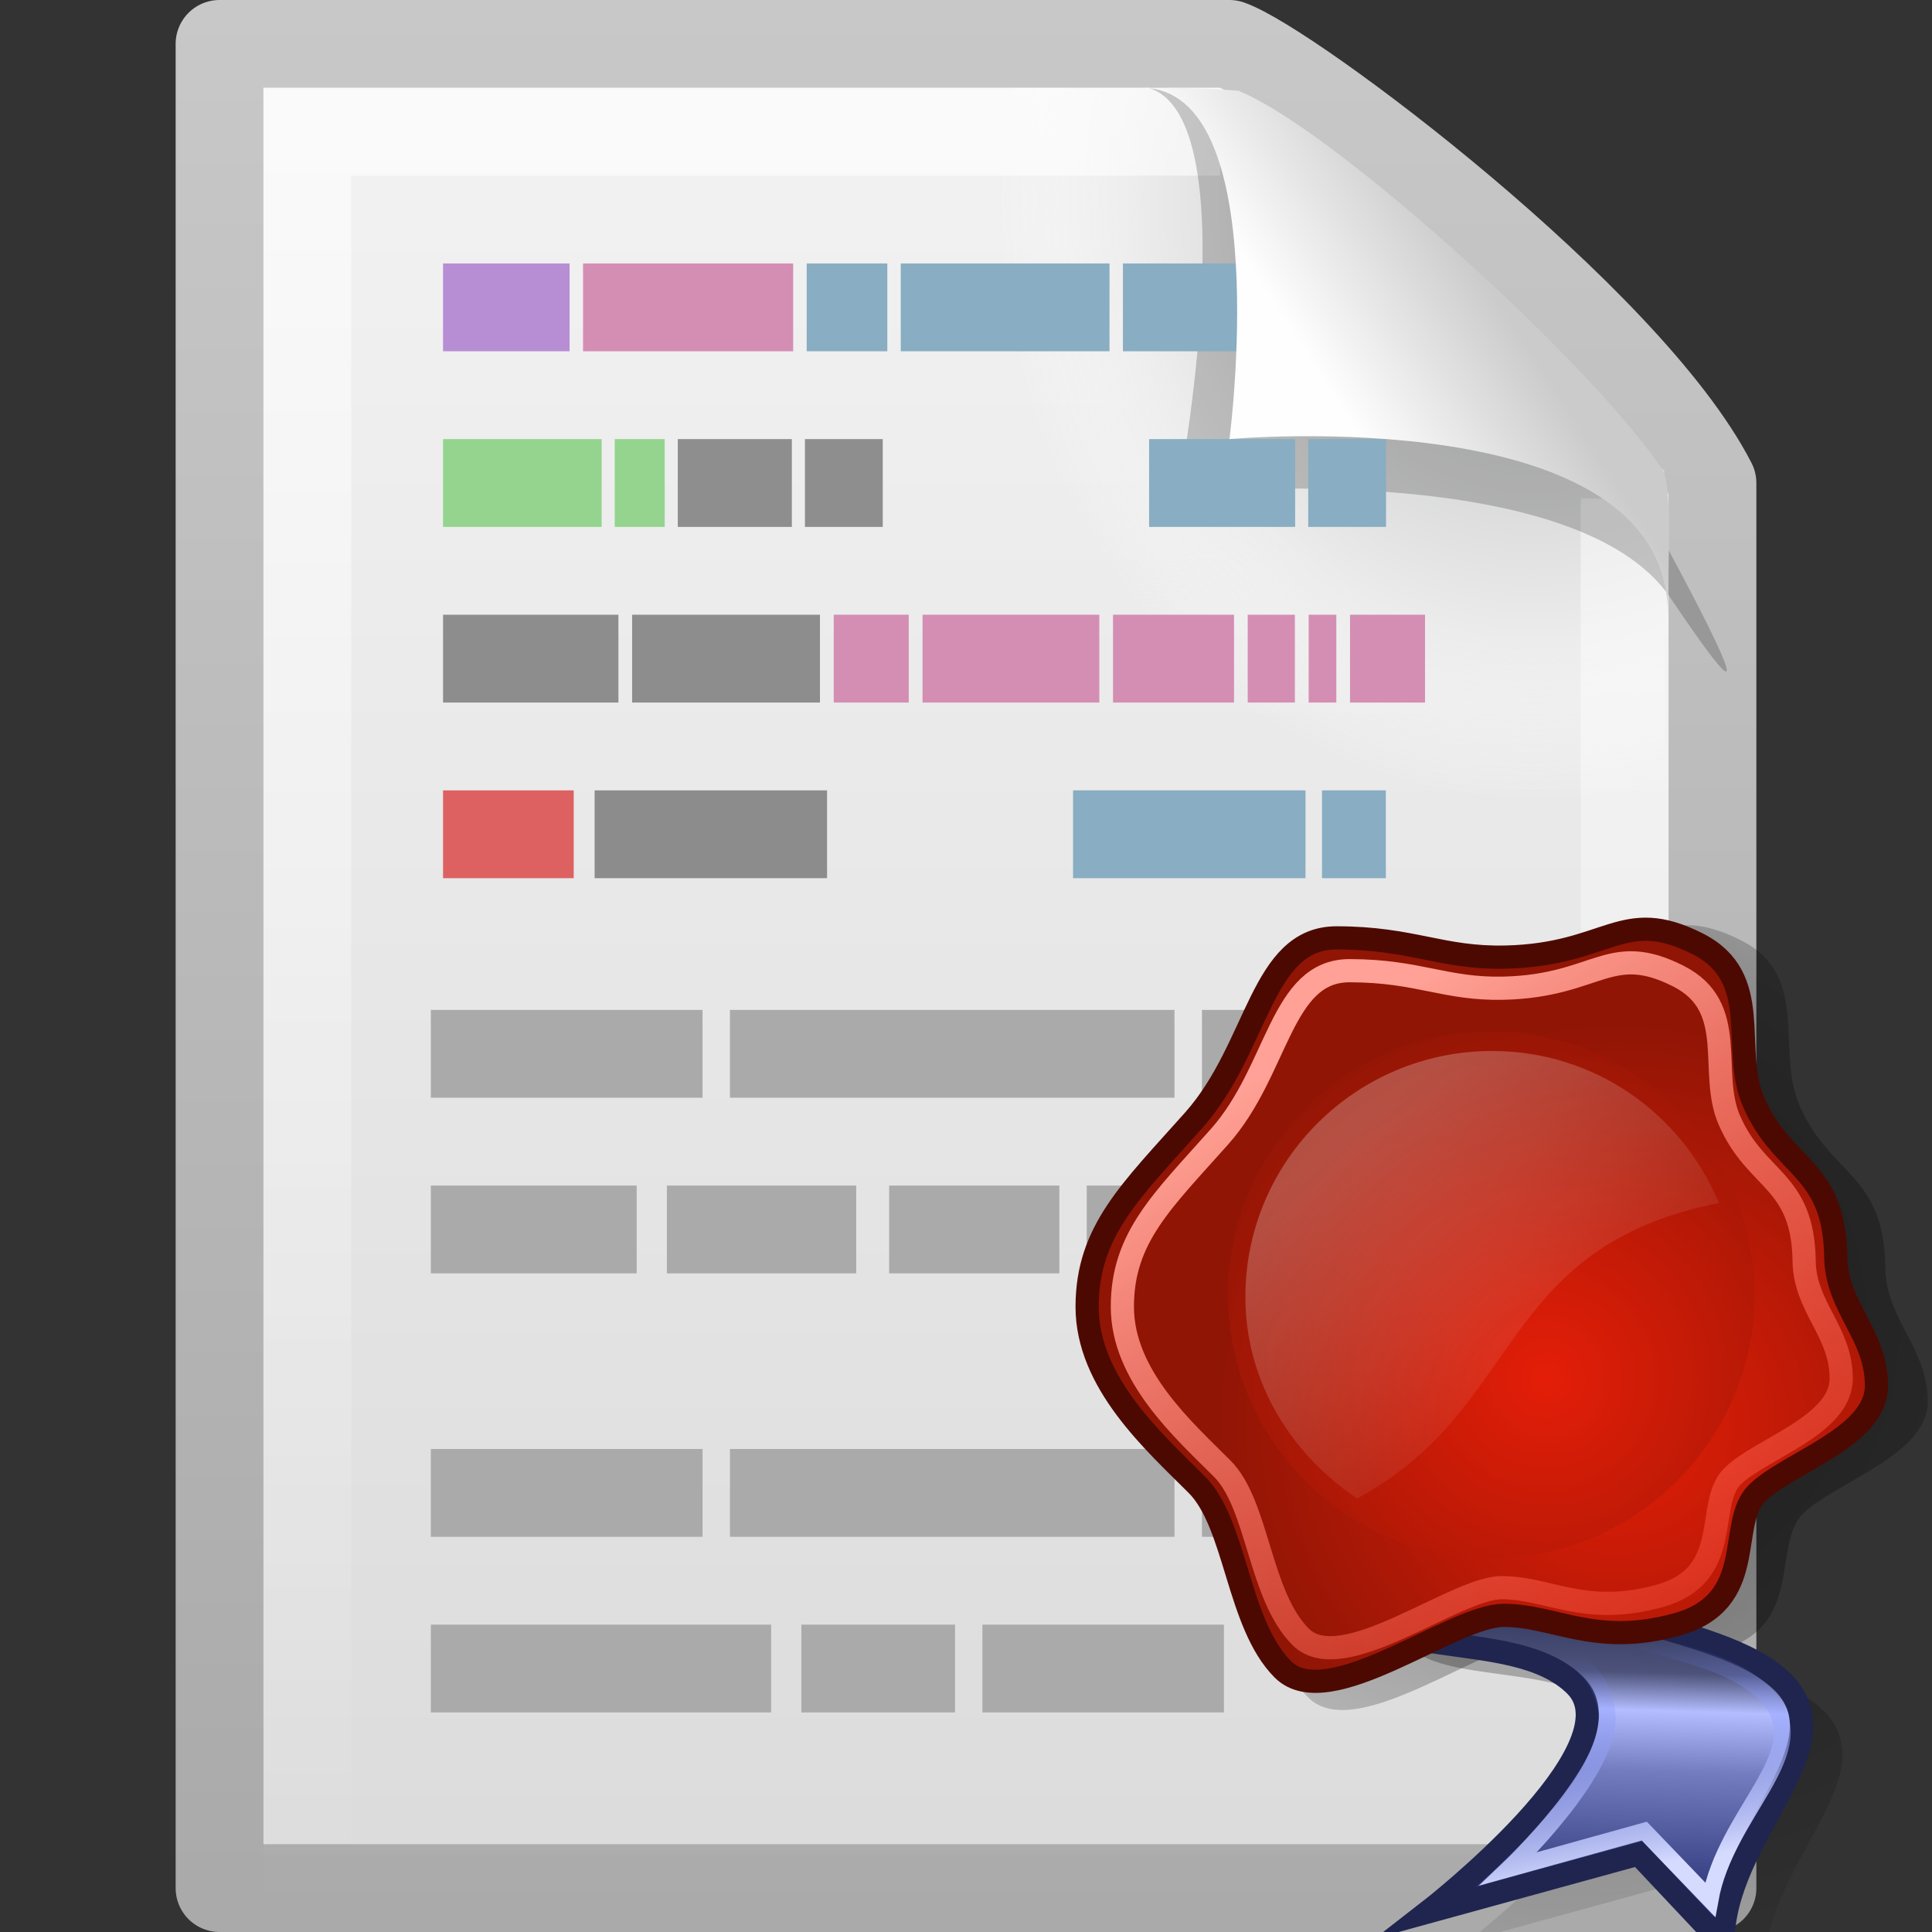 <?xml version="1.0" encoding="UTF-8" standalone="no"?>
<!-- Created with Inkscape (http://www.inkscape.org/) -->

<svg
   xmlns:dc="http://purl.org/dc/elements/1.1/"
   xmlns:cc="http://creativecommons.org/ns#"
   xmlns:rdf="http://www.w3.org/1999/02/22-rdf-syntax-ns#"
   xmlns:svg="http://www.w3.org/2000/svg"
   xmlns="http://www.w3.org/2000/svg"
   xmlns:xlink="http://www.w3.org/1999/xlink"
   xmlns:sodipodi="http://sodipodi.sourceforge.net/DTD/sodipodi-0.dtd"
   xmlns:inkscape="http://www.inkscape.org/namespaces/inkscape"
   id="svg2707"
   height="22"
   width="22"
   version="1.0"
   inkscape:version="0.48.1 r9760"
   sodipodi:docname="document-edit-sign-encrypt.svg">
  <rect width="100%" height="100%" fill="#333333" stroke="none"/>
  <sodipodi:namedview
     pagecolor="#ffffff"
     bordercolor="#666666"
     borderopacity="1"
     objecttolerance="10"
     gridtolerance="10"
     guidetolerance="10"
     inkscape:pageopacity="0"
     inkscape:pageshadow="2"
     inkscape:window-width="1366"
     inkscape:window-height="688"
     id="namedview76"
     showgrid="true"
     inkscape:zoom="7.0909091"
     inkscape:cx="13.305367"
     inkscape:cy="13.379467"
     inkscape:window-x="0"
     inkscape:window-y="25"
     inkscape:window-maximized="1"
     inkscape:current-layer="svg2707">
    <inkscape:grid
       type="xygrid"
       id="grid3268" />
  </sodipodi:namedview>
  <defs
     id="defs2709">
    <linearGradient
       id="linearGradient2438"
       y2="2.906"
       gradientUnits="userSpaceOnUse"
       x2="-51.786"
       gradientTransform="matrix(.392 0 0 .447 28.199 .761)"
       y1="50.786"
       x1="-51.786">
      <stop
         id="stop3106"
         style="stop-color:#aaa"
         offset="0" />
      <stop
         id="stop3108"
         style="stop-color:#c8c8c8"
         offset="1" />
    </linearGradient>
    <linearGradient
       id="linearGradient2435"
       y2="47.013"
       gradientUnits="userSpaceOnUse"
       x2="25.132"
       gradientTransform="matrix(.486 0 0 .478 -.657 1.294)"
       y1=".985"
       x1="25.132">
      <stop
         id="stop3602"
         style="stop-color:#f4f4f4"
         offset="0" />
      <stop
         id="stop3604"
         style="stop-color:#dbdbdb"
         offset="1" />
    </linearGradient>
    <radialGradient
       id="radialGradient2432"
       gradientUnits="userSpaceOnUse"
       cy="112.3"
       cx="102"
       gradientTransform="matrix(.17 0 0 -.191 .106 25.717)"
       r="139.56">
      <stop
         id="stop41"
         style="stop-color:#b7b8b9"
         offset="0" />
      <stop
         id="stop47"
         style="stop-color:#ececec"
         offset=".189" />
      <stop
         id="stop49"
         style="stop-color:#fafafa;stop-opacity:0"
         offset=".257" />
      <stop
         id="stop51"
         style="stop-color:#fff;stop-opacity:0"
         offset=".301" />
      <stop
         id="stop53"
         style="stop-color:#fafafa;stop-opacity:0"
         offset=".531" />
      <stop
         id="stop55"
         style="stop-color:#ebecec;stop-opacity:0"
         offset=".845" />
      <stop
         id="stop57"
         style="stop-color:#e1e2e3;stop-opacity:0"
         offset="1" />
    </radialGradient>
    <linearGradient
       id="linearGradient2429"
       y2="46.017"
       gradientUnits="userSpaceOnUse"
       x2="24"
       gradientTransform="matrix(.455 0 0 .465 .091 2.337)"
       y1="2"
       x1="24">
      <stop
         id="stop3213"
         style="stop-color:#fff"
         offset="0" />
      <stop
         id="stop3215"
         style="stop-color:#fff;stop-opacity:0"
         offset="1" />
    </linearGradient>
    <linearGradient
       id="linearGradient2425"
       y2="5.457"
       gradientUnits="userSpaceOnUse"
       x2="36.358"
       gradientTransform="matrix(.478 0 0 .552 -.628 1.924)"
       y1="8.059"
       x1="32.892">
      <stop
         id="stop8591"
         style="stop-color:#fefefe"
         offset="0" />
      <stop
         id="stop8593"
         style="stop-color:#cbcbcb"
         offset="1" />
    </linearGradient>
    <linearGradient
       inkscape:collect="always"
       xlink:href="#linearGradient2425"
       id="linearGradient3183"
       gradientUnits="userSpaceOnUse"
       gradientTransform="matrix(0.478,0,0,0.552,-0.628,-0.076)"
       x1="32.892"
       y1="8.059"
       x2="36.358"
       y2="5.457" />
    <linearGradient
       inkscape:collect="always"
       xlink:href="#linearGradient2429"
       id="linearGradient3187"
       gradientUnits="userSpaceOnUse"
       gradientTransform="matrix(0.455,0,0,0.465,0.091,0.337)"
       x1="24"
       y1="2"
       x2="24"
       y2="46.017" />
    <radialGradient
       inkscape:collect="always"
       xlink:href="#radialGradient2432"
       id="radialGradient3190"
       gradientUnits="userSpaceOnUse"
       gradientTransform="matrix(0.17,0,0,-0.191,0.106,23.717)"
       cx="102"
       cy="112.3"
       r="139.56" />
    <linearGradient
       inkscape:collect="always"
       xlink:href="#linearGradient2435"
       id="linearGradient3193"
       gradientUnits="userSpaceOnUse"
       gradientTransform="matrix(0.486,0,0,0.478,-0.657,-0.706)"
       x1="25.132"
       y1=".985"
       x2="25.132"
       y2="47.013" />
    <linearGradient
       inkscape:collect="always"
       xlink:href="#linearGradient2438"
       id="linearGradient3195"
       gradientUnits="userSpaceOnUse"
       gradientTransform="matrix(0.392,0,0,0.447,28.199,-1.239)"
       x1="-51.786"
       y1="50.786"
       x2="-51.786"
       y2="2.906" />
    <linearGradient
       y2="22.783"
       x2="29.957"
       y1="9.444"
       x1="18.57"
       gradientTransform="matrix(1.029,0,0,0.972,-1.28,1.189)"
       gradientUnits="userSpaceOnUse"
       id="linearGradient3045"
       xlink:href="#linearGradient6617"
       inkscape:collect="always" />
    <linearGradient
       y2="49.895"
       x2="43.141"
       y1="5.924"
       x1="15.339"
       gradientTransform="matrix(0.976,0,0,0.931,-0.132,1.978)"
       gradientUnits="userSpaceOnUse"
       id="linearGradient3043"
       xlink:href="#linearGradient6604"
       inkscape:collect="always" />
    <radialGradient
       r="14.694"
       fy="20.479"
       fx="26.887"
       cy="20.479"
       cx="26.887"
       gradientTransform="matrix(1.136,0,0,1.136,-4.54,-2.077)"
       gradientUnits="userSpaceOnUse"
       id="radialGradient3041"
       xlink:href="#aigrd2"
       inkscape:collect="always" />
    <radialGradient
       r="13.281"
       fy="20.971"
       fx="28.789"
       cy="20.971"
       cx="28.789"
       gradientTransform="matrix(1.31,0,0,1.31,-8.643,-4.376)"
       gradientUnits="userSpaceOnUse"
       id="radialGradient3039"
       xlink:href="#aigrd1"
       inkscape:collect="always" />
    <linearGradient
       y2="27.404"
       x2="36.499"
       y1="35.458"
       x1="37.503"
       gradientTransform="scale(0.844,1.185)"
       gradientUnits="userSpaceOnUse"
       id="linearGradient3037"
       xlink:href="#linearGradient6684"
       inkscape:collect="always" />
    <linearGradient
       y2="35.018"
       x2="38.251"
       y1="22.886"
       x1="38.506"
       gradientTransform="matrix(0.844,0,0,1.185,-1.28,1.689)"
       gradientUnits="userSpaceOnUse"
       id="linearGradient3035"
       xlink:href="#linearGradient6625"
       inkscape:collect="always" />
    <radialGradient
       r="33.156"
       fy="19.819"
       fx="24.452"
       cy="19.819"
       cx="24.452"
       gradientTransform="matrix(1.024,0,0,0.976,0.939,-0.53)"
       gradientUnits="userSpaceOnUse"
       id="radialGradient3033"
       xlink:href="#linearGradient6665"
       inkscape:collect="always" />
    <radialGradient
       r="33.156"
       fy="19.819"
       fx="24.452"
       cy="19.819"
       cx="24.452"
       gradientTransform="matrix(1.024,0,0,0.976,1.646,-0.354)"
       gradientUnits="userSpaceOnUse"
       id="radialGradient3031"
       xlink:href="#linearGradient6665"
       inkscape:collect="always" />
    <radialGradient
       id="aigrd2"
       cx="19.292"
       cy="13.544"
       r="14.694"
       fx="19.292"
       fy="13.544"
       gradientUnits="userSpaceOnUse">
				<stop
   offset="0"
   style="stop-color:#E41E08"
   id="stop5122" />




				<stop
   offset="1"
   style="stop-color:#901505"
   id="stop5124" />




			</radialGradient>
    <radialGradient
       id="aigrd1"
       cx="28.789"
       cy="20.971"
       r="13.281"
       fx="28.789"
       fy="20.971"
       gradientUnits="userSpaceOnUse">
				<stop
   offset="0"
   style="stop-color:#E41E08"
   id="stop5115" />




				<stop
   offset="1"
   style="stop-color:#901505"
   id="stop5117" />




			</radialGradient>
    <linearGradient
       id="linearGradient6604">
  <stop
   style="stop-color:#ffa196;stop-opacity:1;"
   offset="0"
   id="stop6606" />

  <stop
   style="stop-color:#ff1f06;stop-opacity:0;"
   offset="1"
   id="stop6608" />

</linearGradient>
    <linearGradient
       id="linearGradient6617">
  <stop
   style="stop-color:#ffffff;stop-opacity:0.247;"
   offset="0"
   id="stop6619" />

  <stop
   style="stop-color:#ffffff;stop-opacity:0;"
   offset="1"
   id="stop6621" />

</linearGradient>
    <linearGradient
       id="linearGradient6625">
  <stop
   style="stop-color:#1d2349;stop-opacity:1;"
   offset="0"
   id="stop6627" />

  <stop
   id="stop6637"
   offset="0.353"
   style="stop-color:#4c5279;stop-opacity:1;" />

  <stop
   id="stop6633"
   offset="0.466"
   style="stop-color:#b3bdff;stop-opacity:1;" />

  <stop
   style="stop-color:#727cbe;stop-opacity:1;"
   offset="0.65"
   id="stop6635" />

  <stop
   style="stop-color:#323c7e;stop-opacity:1;"
   offset="1"
   id="stop6629" />

</linearGradient>
    <linearGradient
       id="linearGradient6665">
  <stop
   id="stop6667"
   offset="0"
   style="stop-color:#000000;stop-opacity:1;" />

  <stop
   id="stop6669"
   offset="1"
   style="stop-color:#000000;stop-opacity:0;" />

</linearGradient>
    <linearGradient
       id="linearGradient6684">
  <stop
   style="stop-color:#d5dbff;stop-opacity:1;"
   offset="0"
   id="stop6686" />

  <stop
   style="stop-color:#6579ff;stop-opacity:0;"
   offset="1"
   id="stop6688" />

</linearGradient>
  </defs>
  <g
     id="g3325">
    <path
       id="path4160"
       style="fill:url(#linearGradient3193);stroke:url(#linearGradient3195);stroke-width:1;stroke-linejoin:round"
       d="M 2.5,0.5 H 14 c 0.683,0.237 4.541,3.128 5.5,5 0,5.729 3.9e-5,10.271 3.9e-5,16 h -17 v -21 z"
       inkscape:connector-curvature="0" />
    <path
       id="path4191"
       style="fill:url(#radialGradient3190)"
       d="M 3.17,22 C 3.076,22 3,21.914 3,21.809 V 1.211 C 3,1.106 3.076,1.02 3.17,1.02 c 3.522,0.053 7.424,-0.079 10.941,0.013 l 4.839,4.327 0.05,16.448 c 0,0.106 -0.076,0.192 -0.17,0.192 h -15.66 z"
       inkscape:connector-curvature="0" />
    <path
       id="path2435"
       style="opacity:0.6;fill:none;stroke:url(#linearGradient3187)"
       d="M 18.5,5.677 V 21.5 h -15 v -20 h 10.394"
       inkscape:connector-curvature="0" />
    <path
       id="path3370"
       style="opacity:0.2;fill-rule:evenodd"
       d="m 13.075,1 c 1.156,0.329 0.339,4.614 0.339,4.614 0,0 4.515,-0.428 5.608,1.195 1.489,2.212 -0.068,-0.635 -0.173,-0.822 -0.755,-1.34 -3.866,-4.547 -5.045,-4.941 C 13.715,1.017 13.52,1 13.075,1 z"
       inkscape:connector-curvature="0" />
    <g
       transform="translate(23.032,-10.141)"
       id="g3242">
      <path
         id="path6009"
         style="fill:#89adc2"
         d="m -13.846,13.141 h 0.918 v 1 h -0.918 v -1 z"
         inkscape:connector-curvature="0" />
      <path
         id="path6007"
         style="fill:#89adc2"
         d="m -12.775,13.141 h 2.377 v 1 h -2.377 v -1 z"
         inkscape:connector-curvature="0" />
      <path
         id="path6005"
         style="fill:#89adc2"
         d="m -10.245,13.141 h 1.806 v 1 h -1.806 v -1 z"
         inkscape:connector-curvature="0" />
      <path
         id="path6003"
         style="fill:#89adc2"
         d="m -8.286,13.141 h 0.553 v 1 h -0.553 v -1 z"
         inkscape:connector-curvature="0" />
      <path
         id="path5965"
         style="opacity:0.7;fill:#666666"
         d="m -17.987,17.141 h 1.997 v 1 h -1.997 v -1 z"
         inkscape:connector-curvature="0" />
      <path
         id="path5963"
         style="opacity:0.7;fill:#666666"
         d="m -15.834,17.141 h 2.139 v 1 h -2.139 v -1 z"
         inkscape:connector-curvature="0" />
      <path
         id="path5961"
         style="fill:#d48eb3"
         d="m -13.538,17.141 h 0.854 v 1 h -0.854 v -1 z"
         inkscape:connector-curvature="0" />
      <path
         id="path5959"
         style="fill:#d48eb3"
         d="m -12.527,17.141 h 2.013 v 1 h -2.013 v -1 z"
         inkscape:connector-curvature="0" />
      <path
         id="path5957"
         style="fill:#d48eb3"
         d="m -8.824,17.141 h 0.537 v 1 h -0.537 v -1 z"
         inkscape:connector-curvature="0" />
      <path
         id="path5955"
         style="fill:#d48eb3"
         d="m -10.358,17.141 h 1.378 v 1 h -1.378 v -1 z"
         inkscape:connector-curvature="0" />
      <path
         id="path5953"
         style="fill:#d48eb3"
         d="m -8.13,17.141 h 0.315 v 1 h -0.315 v -1 z"
         inkscape:connector-curvature="0" />
      <path
         id="path5951"
         style="fill:#d48eb3"
         d="m -7.659,17.141 h 0.854 v 1 h -0.854 v -1 z"
         inkscape:connector-curvature="0" />
      <path
         id="path5949"
         style="fill:#b78ed4"
         d="m -17.987,13.141 h 1.441 v 1 h -1.441 v -1 z"
         inkscape:connector-curvature="0" />
      <path
         id="path5947"
         style="fill:#d48eb3"
         d="m -16.393,13.141 h 2.393 v 1 h -2.393 v -1 z"
         inkscape:connector-curvature="0" />
      <path
         id="path5935"
         style="fill:#94d48e"
         d="m -17.987,15.141 h 1.806 v 1 h -1.806 v -1 z"
         inkscape:connector-curvature="0" />
      <path
         id="path5933"
         style="fill:#94d48e"
         d="m -16.032,15.141 h 0.569 v 1 h -0.569 v -1 z"
         inkscape:connector-curvature="0" />
      <path
         id="path5931"
         style="opacity:0.7;fill:#666666"
         d="m -15.314,15.141 h 1.299 v 1 h -1.299 v -1 z"
         inkscape:connector-curvature="0" />
      <path
         id="path5929"
         style="opacity:0.7;fill:#666666"
         d="m -13.866,15.141 h 0.886 v 1 h -0.886 v -1 z"
         inkscape:connector-curvature="0" />
      <path
         id="path5921"
         style="fill:#89adc2"
         d="m -9.947,15.141 h 1.663 v 1 h -1.663 v -1 z"
         inkscape:connector-curvature="0" />
      <path
         id="path5919"
         style="fill:#89adc2"
         d="m -8.135,15.141 h 0.886 v 1 h -0.886 v -1 z"
         inkscape:connector-curvature="0" />
      <path
         id="path5917"
         style="fill:#de6161"
         d="m -17.987,19.141 h 1.488 v 1 h -1.488 v -1 z"
         inkscape:connector-curvature="0" />
      <path
         id="path5915"
         style="opacity:0.7;fill:#666666"
         d="m -16.261,19.141 h 2.647 v 1 h -2.647 v -1 z"
         inkscape:connector-curvature="0" />
      <path
         id="path6838"
         style="fill:#89adc2"
         d="m -7.251,19.141 h -0.727 v 1 h 0.727 v -1 z"
         inkscape:connector-curvature="0" />
      <path
         id="path6840"
         style="fill:#89adc2"
         d="m -8.166,19.141 h -2.647 v 1 h 2.647 v -1 z"
         inkscape:connector-curvature="0" />
    </g>
    <path
       id="path4474"
       style="fill:url(#linearGradient3183);fill-rule:evenodd"
       d="m 13,1 c 1.526,0 1,4 1,4 0,0 4.992,-0.453 4.992,2 0,-0.598 0.056,-1.478 -0.064,-1.656 -0.839,-1.243 -3.744,-3.862 -4.798,-4.298 C 14.044,1.011 13.444,1 13,1 z"
       inkscape:connector-curvature="0" />
    <path
       sodipodi:nodetypes="cccccccccccccccccccccccccccccccccccccccccc"
       d="M 4.906,12 8,12 z m 3.406,0 5.062,0 z m 5.375,0 2.469,0 z M 4.906,14 7.25,14 z m 2.688,0 2.156,0 z m 2.531,0 1.938,0 z m 2.25,0 0.844,0 z m 1.188,0 1.875,0 z M 4.906,17 8,17 z m 3.406,0 5.062,0 z m 5.375,0 2.469,0 z m -8.781,2 3.875,0 z m 4.219,0 1.75,0 z m 2.062,0 2.75,0 z"
       style="fill:none;stroke:#aaaaaa;stroke-width:1px"
       id="path2590"
       inkscape:connector-curvature="0" />
  </g>
  <g
     transform="matrix(0.264,0,0,0.264,10.745,10.106)"
     id="g3021">
    <path
       inkscape:connector-curvature="0"
       style="opacity:0.48;color:#000000;fill:url(#radialGradient3031);fill-opacity:1;fill-rule:nonzero;stroke:none;stroke-width:1;marker:none;visibility:visible;display:inline;overflow:visible"
       d="m 25.389,19.305 c 0,0 -5.905,8.176 -5.905,11.923 0,3.747 6.813,1.703 9.539,4.429 2.725,2.725 -6.359,9.766 -6.359,9.766 l 9.084,-2.498 3.634,3.861 c 0,-4.656 5.337,-8.403 2.612,-11.242 -2.839,-2.839 -10.901,-2.498 -11.356,-6.246 -0.454,-3.747 -1.136,-9.879 -1.136,-9.879 L 25.389,19.305 z"
       id="path6671" />
    <path
       inkscape:connector-curvature="0"
       style="opacity:0.48;fill:url(#radialGradient3033);fill-opacity:1;fill-rule:nonzero;stroke:none"
       d="m 36.916,9.395 c 1.322,3.057 3.643,2.902 3.701,6.983 0.033,2.276 1.832,3.471 1.832,5.796 0,2.325 -4.015,3.473 -5.383,4.841 -1.368,1.368 0.108,4.874 -3.602,5.905 -3.675,1.021 -5.47,-0.41 -7.795,-0.41 -2.325,0 -7.888,4.483 -9.939,2.431 -2.051,-2.051 -2.095,-6.534 -3.873,-8.312 -1.915,-1.915 -4.939,-4.589 -4.939,-8.008 0,-3.419 1.974,-5.224 4.803,-8.402 2.918,-3.279 3.009,-8.205 6.427,-8.205 3.419,0 4.729,0.938 7.639,0.864 4.638,-0.117 5.207,-2.323 8.618,-0.594 3.008,1.525 1.476,4.718 2.511,7.111 z"
       id="path6639"
       sodipodi:nodetypes="csssssssssssss" />
    <path
       inkscape:connector-curvature="0"
       id="path5112"
       d="m 23.621,18.068 c 0,0 -5.905,8.176 -5.905,11.923 0,3.747 6.813,1.703 9.539,4.429 2.725,2.725 -6.359,9.766 -6.359,9.766 l 9.084,-2.498 3.634,3.861 c 0,-4.656 5.337,-8.403 2.612,-11.242 -2.839,-2.839 -10.901,-2.498 -11.356,-6.246 -0.454,-3.747 -1.136,-9.879 -1.136,-9.879 L 23.621,18.068 z"
       style="fill:url(#linearGradient3035);fill-opacity:1;fill-rule:nonzero;stroke:#1f254f;stroke-width:1;stroke-miterlimit:6.6;stroke-opacity:1" />
    <path
       inkscape:connector-curvature="0"
       sodipodi:nodetypes="cscccsss"
       style="fill:none;stroke:url(#linearGradient3037);stroke-width:0.721;stroke-miterlimit:6.6;stroke-opacity:1"
       d="m 20.803,31.602 c 4.552,0.448 7.429,1.236 7.807,3.989 0.33,2.407 -4.232,6.733 -4.232,6.733 l 5.844,-1.625 2.841,2.961 c 0.663,-3.711 4.365,-6.222 2.679,-8.505 -2.115,-2.863 -8.966,-2.243 -9.294,-4.946 -0.328,-2.702 -8.334,1.125 -5.645,1.392 z"
       id="path6680" />
    <path
       inkscape:connector-curvature="0"
       sodipodi:nodetypes="csssssssssssss"
       id="path5119"
       d="m 34.935,9.247 c 1.266,2.93 3.491,2.781 3.546,6.691 0.031,2.181 1.756,3.326 1.756,5.553 0,2.228 -3.847,3.328 -5.158,4.639 -1.31,1.31 0.103,4.671 -3.452,5.658 -3.521,0.978 -5.242,-0.393 -7.469,-0.393 -2.228,0 -7.558,4.295 -9.524,2.33 -1.966,-1.966 -2.008,-6.261 -3.711,-7.965 -1.835,-1.835 -4.733,-4.398 -4.733,-7.674 0,-3.276 1.892,-5.005 4.602,-8.051 2.796,-3.142 2.883,-7.862 6.159,-7.862 3.276,0 4.532,0.899 7.32,0.828 4.445,-0.112 4.989,-2.226 8.258,-0.569 2.882,1.461 1.414,4.521 2.406,6.814 z"
       style="fill:url(#radialGradient3039);fill-rule:nonzero;stroke:#4c0901;stroke-linecap:round;stroke-linejoin:round;stroke-miterlimit:4;stroke-opacity:1" />
    <path
       inkscape:connector-curvature="0"
       id="path5126"
       d="m 34.977,17.568 c 0,6.246 -5.11,11.356 -11.356,11.356 -6.246,0 -11.356,-5.11 -11.356,-11.356 0,-6.246 5.11,-11.356 11.356,-11.356 6.246,0 11.356,5.11 11.356,11.356 z"
       style="fill:url(#radialGradient3041);fill-rule:nonzero;stroke:none" />
    <path
       inkscape:connector-curvature="0"
       style="fill:none;stroke:url(#linearGradient3043);stroke-linecap:round;stroke-linejoin:round;stroke-miterlimit:4;stroke-opacity:1"
       d="m 33.889,10.03 c 1.153,2.668 3.179,2.532 3.229,6.093 0.029,1.986 1.599,3.029 1.599,5.058 0,2.029 -3.504,3.031 -4.697,4.225 -1.193,1.193 0.094,4.254 -3.143,5.153 -3.207,0.891 -4.774,-0.358 -6.802,-0.358 -2.029,0 -6.883,3.912 -8.674,2.122 -1.79,-1.79 -1.828,-5.702 -3.38,-7.253 -1.671,-1.671 -4.311,-4.005 -4.311,-6.989 0,-2.983 1.723,-4.558 4.191,-7.332 2.547,-2.862 2.625,-7.16 5.609,-7.16 2.983,0 4.127,0.818 6.666,0.754 4.048,-0.102 4.544,-2.027 7.521,-0.518 2.625,1.331 1.288,4.117 2.191,6.206 z"
       id="path6600"
       sodipodi:nodetypes="csssssssssssss" />
    <path
       inkscape:connector-curvature="0"
       id="path6612"
       d="m 23.663,7.052 c -5.868,0 -10.646,4.742 -10.646,10.61 0,3.671 1.984,6.781 4.816,8.691 C 25.074,22.456 23.787,15.548 33.44,13.607 31.841,9.758 28.089,7.052 23.663,7.052 z"
       style="color:#000000;fill:url(#linearGradient3045);fill-opacity:1;fill-rule:nonzero;stroke:none;stroke-width:1;marker:none;visibility:visible;display:inline;overflow:visible" />
  </g>
</svg>

